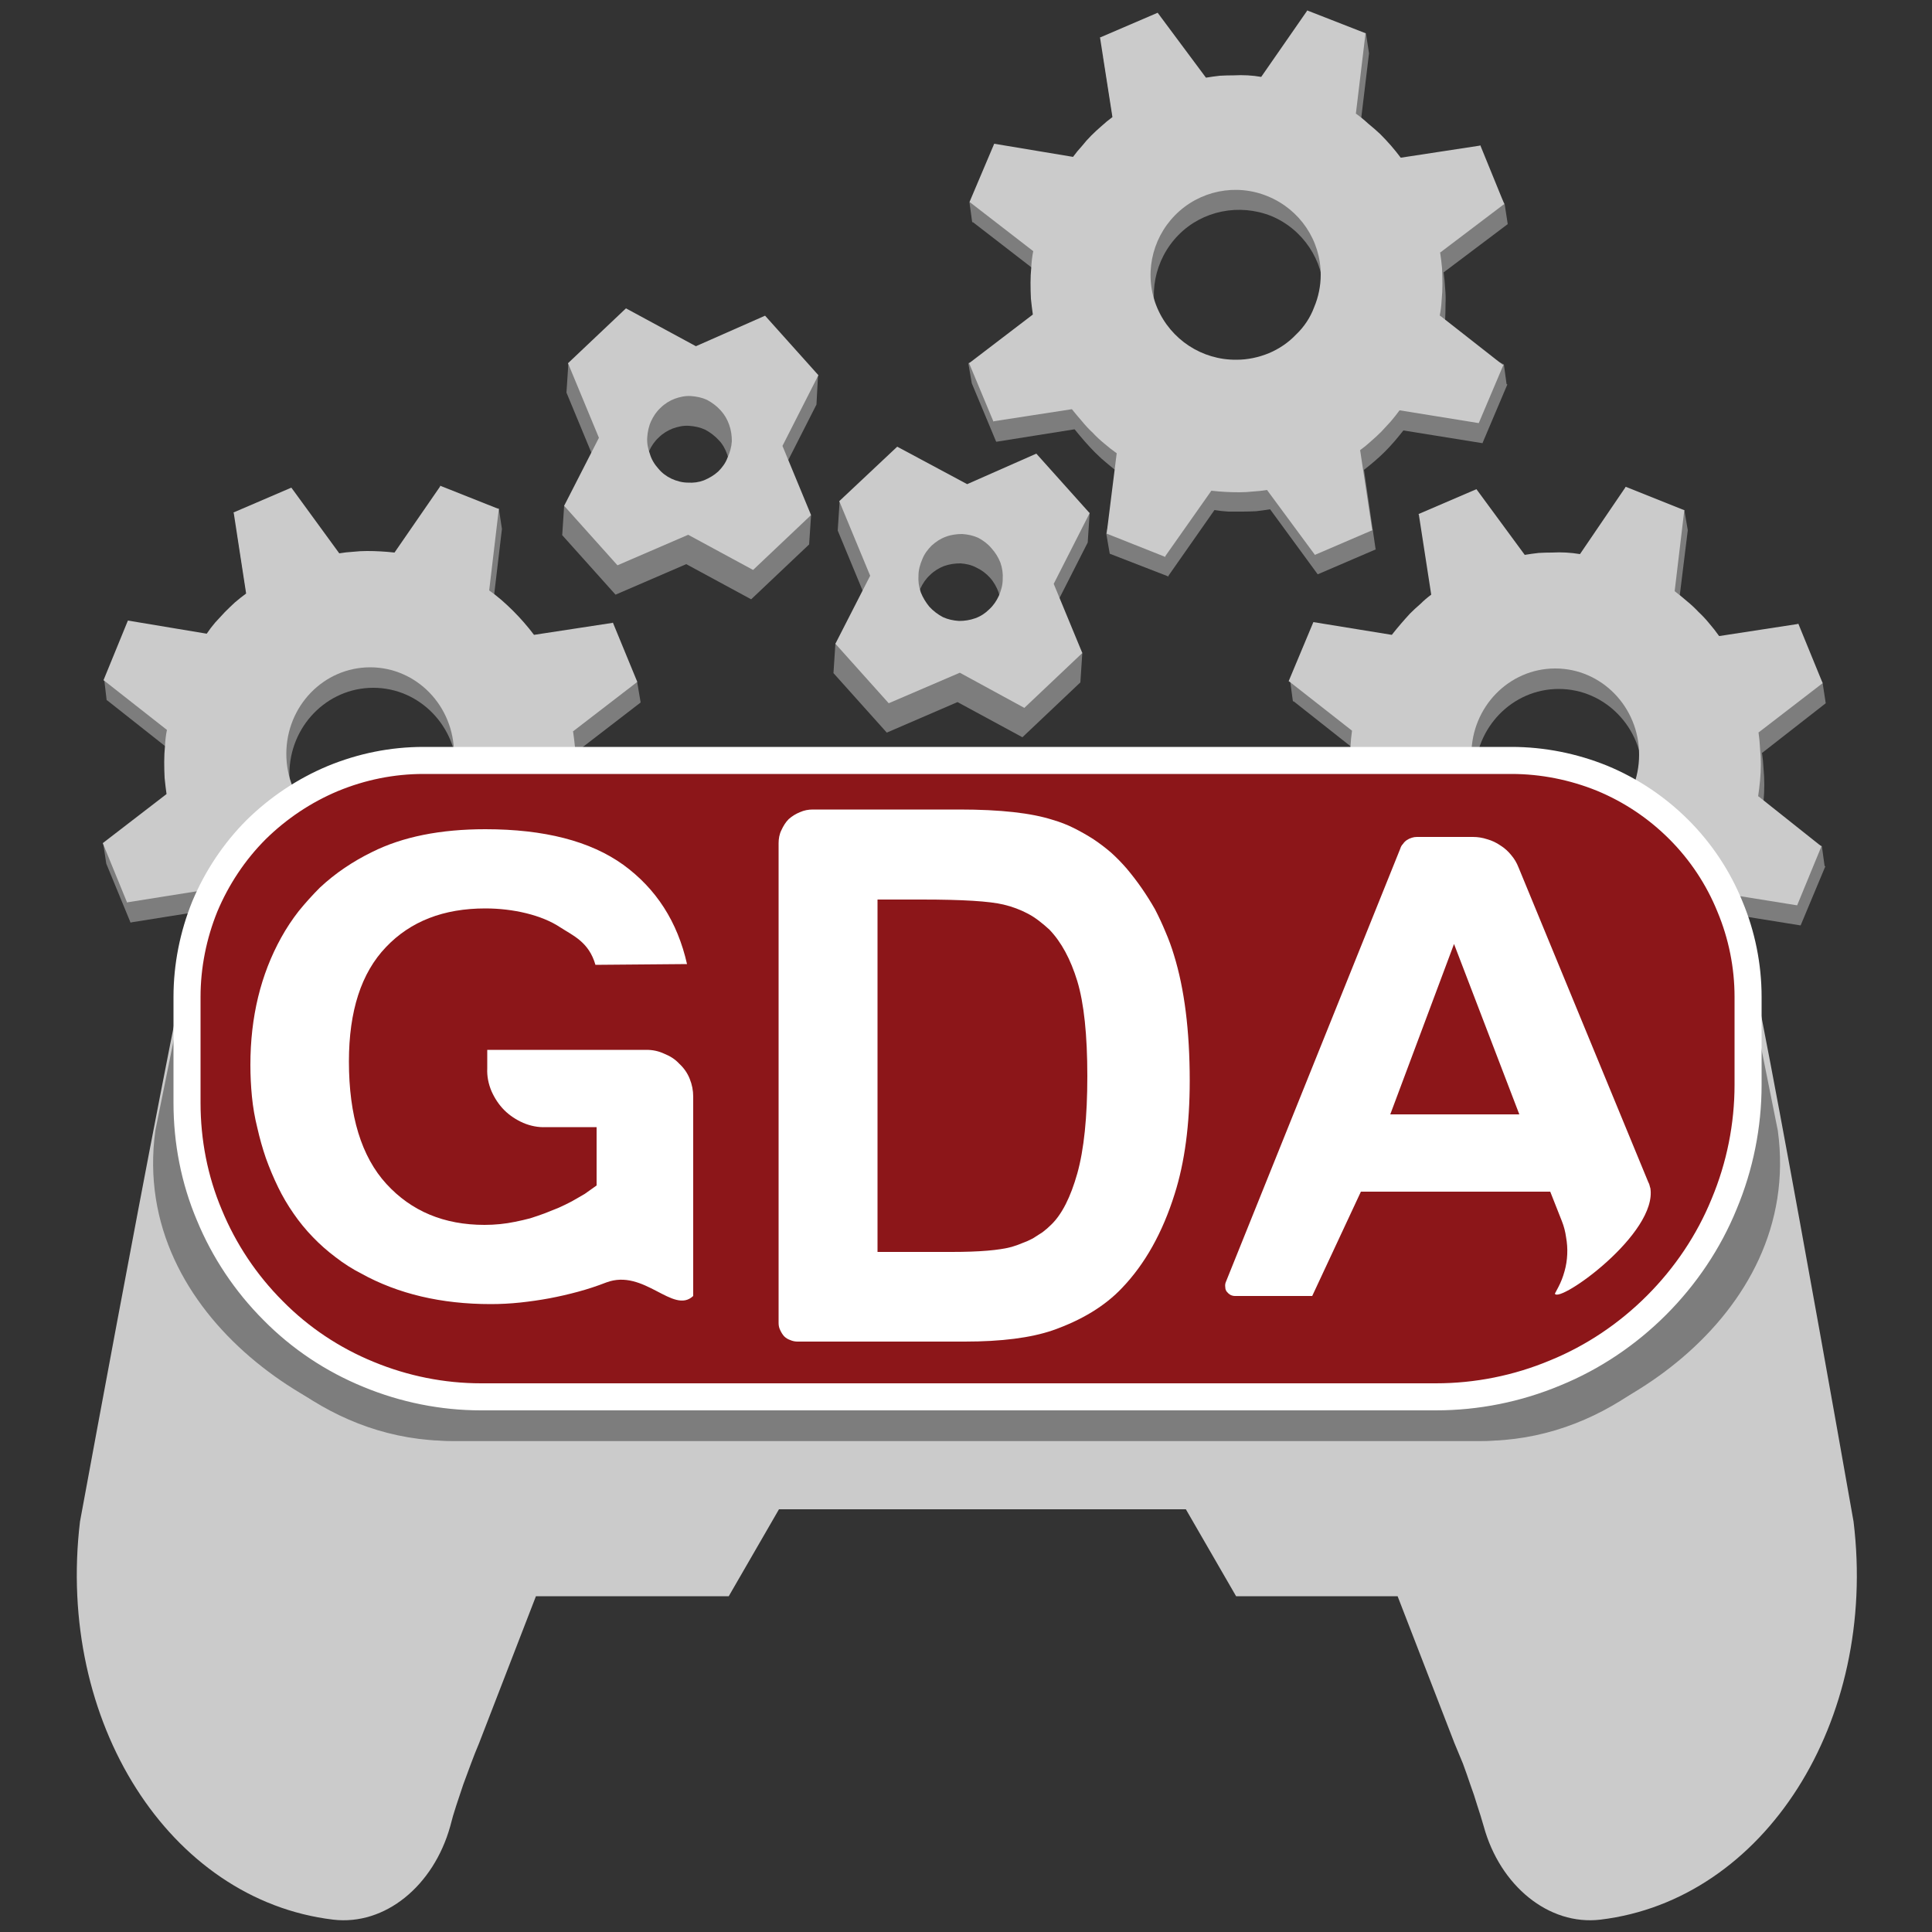 <svg version="1.2" xmlns="http://www.w3.org/2000/svg" viewBox="0 0 500 500" width="500" height="500">
	<rect x="0" y="0" width="500" height="500" fill="#333333" stroke="none"/>
	<title>FULL_OUGDA_Logo-16-svg</title>
	<style>
		.s0 { fill: #7d7d7d } 
		.s1 { fill: #cbcbcb } 
		.s2 { fill: #8c1619;stroke: #ffffff;stroke-miterlimit:10;stroke-width: 7 } 
		.s3 { fill: #ffffff } 
	</style>
	<g id="Layer">
		<g id="Layer_14">
			<path id="Layer" fill-rule="evenodd" class="s0" d="m389.2 94.3l0.7 5.1 0.2 0.1-6.4 15.1v0.1l-20.5-3.3q-1.1 1.4-2.3 2.8-1.2 1.4-2.5 2.7-1.2 1.2-2.6 2.4-1.4 1.2-2.8 2.3l3 20.5 0.1 0.1h-0.1l-14.9 6.4h-0.1l-12.3-16.8q-1.8 0.3-3.6 0.5-1.8 0.1-3.6 0.1-1.8 0-3.6 0-1.8-0.1-3.6-0.4l-11.9 17v0.2l-15.2-5.9-0.9-5.2 3.5-15.6q-1.7-1.2-3.2-2.5-1.6-1.3-3.1-2.8-1.4-1.4-2.8-3-1.3-1.5-2.6-3.1l-20.1 3.2h-0.2l-6.3-15.1-0.9-5.2 17.4-7.5q-0.3-2-0.4-4.1-0.2-2-0.2-4.1 0-2.1 0.2-4.1 0.2-2.1 0.5-4.1l-16.3-12.6h-0.2l-0.7-5.1 7.1-10v-0.1l20.6 3.5q1.1-1.4 2.3-2.8 1.2-1.4 2.4-2.7 1.3-1.3 2.7-2.5 1.3-1.2 2.8-2.3l-3.2-20.4-0.1-0.2 15-6.4 12.5 16.8q1.7-0.3 3.5-0.5 1.8-0.1 3.6-0.1 1.8-0.1 3.6 0 1.8 0.1 3.6 0.4l11.8-17 0.1-0.2 14.3 0.7 0.8 5.2-2.5 20.8q1.7 1.2 3.2 2.5 1.6 1.3 3 2.8 1.5 1.4 2.8 2.9 1.4 1.6 2.6 3.2h0.1l20.3-3.1 0.1-0.1 5.5 10 0.8 5.2-16.6 12.5q0.3 2.1 0.4 4.1 0.2 2.1 0.1 4.1 0 2.1-0.1 4.1-0.2 2.1-0.5 4.1h0.1zm-60 2.3c2.6-1.1 5-2.8 7.1-4.8 2-2.1 3.6-4.5 4.7-7.1 1-2.7 1.6-5.5 1.6-8.4 0-8.9-5.4-17-13.6-20.4-8.3-3.3-17.8-1.4-24 4.9-6.3 6.4-8.1 15.9-4.7 24.1 3.5 8.2 11.6 13.5 20.5 13.4 2.9 0 5.7-0.6 8.4-1.7z"/>
			<path id="Layer" fill-rule="evenodd" class="s1" d="m388.9 94.4h0.2l-6.4 15.1-20.4-3.3h-0.1q-1.1 1.5-2.3 2.9-1.2 1.3-2.4 2.6-1.3 1.3-2.7 2.5-1.3 1.2-2.8 2.3l3.1 20.5 0.1 0.2-14.9 6.4-12.4-16.8q-1.8 0.3-3.6 0.4-1.8 0.2-3.6 0.2-1.8 0-3.6-0.1-1.8-0.1-3.6-0.3l-11.9 16.9v0.2h-0.1l-15.1-6 2.6-20.8q-1.7-1.2-3.2-2.5-1.6-1.3-3-2.8-1.5-1.4-2.8-3-1.3-1.5-2.6-3.1l-20.1 3.1-0.2 0.1-6.3-15.1 16.5-12.6q-0.3-2.1-0.5-4.1-0.1-2.1-0.1-4.1 0-2.1 0.2-4.1 0.1-2.1 0.5-4.1l-16.3-12.6-0.2-0.1 6.4-15.1 20.4 3.4q1.1-1.5 2.3-2.8 1.1-1.4 2.4-2.7 1.3-1.3 2.7-2.5 1.3-1.2 2.8-2.3l-3.2-20.5-0.1-0.1h0.1l14.9-6.4 12.5 16.8q1.8-0.3 3.6-0.5 1.8-0.1 3.6-0.1 1.8-0.1 3.6 0 1.8 0.1 3.5 0.4l11.8-17 0.1-0.2 15.1 5.9-2.5 20.8q1.7 1.2 3.2 2.6 1.6 1.3 3.1 2.7 1.4 1.4 2.8 3 1.3 1.5 2.5 3.1h0.1l20.3-3.1 0.2-0.1 6.2 15.2-16.5 12.5h-0.1q0.3 2 0.5 4.1 0.1 2.1 0.1 4.1 0 2.1-0.2 4.1-0.1 2.1-0.5 4.1h0.1zm-60.5-3c2.6-1.1 5-2.7 7-4.8 2.1-2 3.7-4.4 4.7-7.1 1.1-2.6 1.7-5.5 1.7-8.4 0-8.9-5.4-16.9-13.7-20.3-8.2-3.4-17.7-1.5-24 4.9-6.2 6.3-8.1 15.8-4.6 24 3.5 8.2 11.6 13.5 20.5 13.4 2.9 0 5.7-0.6 8.4-1.7z"/>
			<path id="Layer" fill-rule="evenodd" class="s0" d="m164.6 218.7l0.7 5.1 0.2 0.1-6.4 15.3-20.4-3.3q-1.1 1.5-2.3 2.9-1.2 1.3-2.4 2.6-1.3 1.3-2.7 2.5-1.3 1.3-2.8 2.4l3.1 20.8 0.1 0.2h-0.1l-14.8 6.4h-0.1l-12.3-17q-1.8 0.3-3.6 0.4-1.8 0.2-3.6 0.2-1.8 0-3.6-0.1-1.8-0.1-3.5-0.3l-11.9 17.2-0.1 0.2-15-6-0.9-5.3 3.5-15.9q-1.7-1.2-3.3-2.6-1.5-1.3-3-2.8-1.4-1.4-2.8-3-1.3-1.6-2.5-3.2l-20.1 3.2-0.2 0.1-6.3-15.3-0.8-5.3 17.2-7.5q-0.3-2.1-0.4-4.1-0.2-2.1-0.2-4.2 0.1-2.1 0.2-4.2 0.2-2.1 0.5-4.1l-16.2-12.8-0.2-0.1-0.6-5.1 7-10.2 20.3 3.4q1.1-1.5 2.3-2.9 1.2-1.4 2.5-2.7 1.3-1.3 2.7-2.5 1.3-1.3 2.8-2.4l-3.2-20.7v-0.2l14.9-6.5 12.4 17q1.8-0.2 3.6-0.4 1.7-0.1 3.5-0.2 1.8 0 3.6 0.1 1.8 0.1 3.6 0.3l11.8-17.1 0.1-0.2 14.2 0.7 0.8 5.3-2.5 21.1q1.7 1.2 3.3 2.6 1.5 1.3 3 2.8 1.4 1.5 2.8 3 1.3 1.6 2.5 3.3h0.1l20.2-3.2 0.2-0.1 5.4 10.1 0.9 5.3-16.5 12.7h-0.1q0.3 2 0.4 4.1 0.2 2.1 0.2 4.2-0.1 2.1-0.2 4.2-0.2 2-0.5 4.1h0.1zm-46.3-18.4c0-12.3-9.7-22.3-21.7-22.3-12 0-21.7 10-21.7 22.3 0 12.3 9.7 22.3 21.7 22.3 12 0 21.7-10 21.7-22.3z"/>
			<path id="Layer" fill-rule="evenodd" class="s1" d="m164.6 218.6h0.1v0.1l-6.3 15.2-20.4-3.3h-0.1q-1.1 1.5-2.2 2.9-1.2 1.4-2.5 2.7-1.3 1.3-2.6 2.5-1.4 1.2-2.8 2.3l3 20.8 0.1 0.2-14.9 6.4-12.4-17q-1.8 0.3-3.6 0.5-1.7 0.1-3.5 0.1-1.8 0.1-3.6 0-1.8-0.1-3.6-0.4l-11.9 17.1-0.1 0.2-15-6 2.5-21q-1.6-1.2-3.2-2.6-1.6-1.3-3-2.8-1.5-1.4-2.9-3-1.3-1.5-2.5-3.2l-20.1 3.2-0.2 0.1-6.3-15.4 16.5-12.7q-0.3-2.1-0.5-4.2-0.1-2-0.1-4.1 0-2.1 0.2-4.2 0.1-2.1 0.5-4.1l-16.3-12.8h-0.1v-0.1l6.3-15.4 20.4 3.4q1-1.5 2.2-2.9 1.2-1.3 2.5-2.7 1.3-1.3 2.6-2.5 1.4-1.2 2.9-2.3l-3.2-20.8-0.1-0.2h0.1l14.9-6.4 12.4 17q1.8-0.3 3.6-0.4 1.8-0.2 3.6-0.2 1.8 0 3.5 0.1 1.8 0.1 3.6 0.3l11.8-17.1v-0.2l15.1 6h0.1l-2.5 21.1q1.7 1.2 3.2 2.5 1.6 1.4 3 2.8 1.5 1.5 2.8 3 1.4 1.6 2.6 3.2l20.3-3.1 0.1-0.1 6.3 15.3v0.1l-16.5 12.7h-0.1q0.3 2.1 0.5 4.1 0.1 2.1 0.1 4.2 0 2.1-0.2 4.2-0.1 2.1-0.4 4.1zm-47.1-23.5c0-12.4-9.7-22.4-21.7-22.4-12 0-21.7 10-21.7 22.4 0 12.3 9.7 22.3 21.7 22.3 12 0 21.7-10 21.7-22.3z"/>
			<path id="Layer" fill-rule="evenodd" class="s0" d="m471.5 219l0.7 5.1 0.2 0.1-6.4 15.3-20.5-3.3h-0.1q-1.1 1.5-2.3 2.8-1.1 1.4-2.4 2.7-1.3 1.3-2.6 2.5-1.4 1.3-2.8 2.4l3.1 20.8v0.2l-14.9 6.4-12.3-17q-1.8 0.3-3.6 0.4-1.8 0.2-3.6 0.2-1.8 0-3.6-0.1-1.7-0.1-3.5-0.3l-11.9 17.2v0.2h-0.1l-15-6-0.9-5.3 3.7-16q-1.7-1.2-3.3-2.6-1.5-1.3-3-2.8-1.5-1.4-2.8-3-1.3-1.6-2.6-3.2l-20.1 3.2-0.1 0.1-6.3-15.3-0.8-5.3 17.2-7.5q-0.3-2.1-0.4-4.1-0.2-2.1-0.2-4.2 0.1-2.1 0.2-4.2 0.2-2.1 0.5-4.1l-16.2-12.8h-0.2l-0.7-5.2 7.1-10.1 20.3 3.4q1.1-1.5 2.3-2.9 1.1-1.3 2.4-2.7 1.3-1.3 2.6-2.5 1.4-1.2 2.9-2.3l-3.2-20.8-0.1-0.2 14.9-6.4 12.5 17q1.7-0.3 3.5-0.4 1.8-0.2 3.6-0.2 1.8 0 3.6 0.1 1.8 0.1 3.6 0.3l11.7-17.2 0.1-0.2 14.2 0.8 0.9 5.2-2.6 21.1q1.7 1.3 3.3 2.6 1.5 1.3 3 2.8 1.4 1.4 2.7 3 1.4 1.5 2.6 3.2h0.1l20.2-3.2 0.2-0.1v0.1l5.4 10.1 0.8 5.2-16.4 12.8h-0.1q0.3 2 0.4 4.1 0.2 2.1 0.2 4.2 0 2.1-0.2 4.2-0.2 2-0.5 4.1h0.1zm-46.4-18.4c0-12.3-9.7-22.3-21.7-22.3-12 0-21.7 10-21.7 22.3 0 12.3 9.7 22.3 21.7 22.3 12 0 21.7-10 21.7-22.3z"/>
			<path id="Layer" fill-rule="evenodd" class="s1" d="m471.2 218.9l0.2 0.1-6.3 15.3-20.5-3.3q-1.1 1.5-2.3 2.8-1.2 1.4-2.4 2.7-1.3 1.3-2.7 2.5-1.3 1.2-2.7 2.4l3 20.8 0.1 0.2-14.9 6.4-12.3-17q-1.8 0.3-3.6 0.4-1.8 0.2-3.6 0.2-1.8 0-3.6-0.1-1.7-0.1-3.5-0.3l-11.9 17-0.1 0.2-15.1-6 2.6-21q-1.6-1.2-3.2-2.5-1.6-1.4-3-2.8-1.5-1.5-2.8-3.1-1.4-1.5-2.6-3.2l-20.1 3.3h-0.2l-6.3-15.3v-0.1l16.5-12.7q-0.3-2.1-0.5-4.2-0.1-2.1-0.1-4.2 0-2 0.2-4.1 0.1-2.1 0.4-4.2l-16.2-12.7-0.2-0.1 6.4-15.3 20.3 3.3q1.1-1.4 2.3-2.8 1.2-1.4 2.4-2.7 1.3-1.3 2.7-2.5 1.3-1.3 2.8-2.4l-3.2-20.7-0.1-0.2h0.1l14.9-6.4 12.5 17q1.8-0.3 3.6-0.5 1.7-0.1 3.5-0.1 1.8-0.1 3.6 0 1.8 0.1 3.6 0.4l11.7-17.2 0.1-0.2h0.1l15 6h0.1l-2.5 21q1.6 1.2 3.2 2.6 1.6 1.3 3 2.8 1.5 1.4 2.8 3 1.3 1.5 2.5 3.2h0.1l20.2-3.1 0.2-0.1 6.3 15.4-16.5 12.7h-0.1q0.3 2.1 0.4 4.2 0.2 2 0.2 4.1 0 2.1-0.2 4.2-0.2 2.1-0.5 4.1h0.1zm-68.7-1.2c12 0 21.7-10 21.7-22.4 0-12.3-9.7-22.3-21.7-22.3-12 0-21.7 10-21.7 22.3 0 12.4 9.7 22.4 21.7 22.4z"/>
			<path id="Layer" class="s1" d="m479.7 393.8c0 0-27.2-154.6-28.8-152.5-67.2 87.2-157.6 101.8-157.6 101.8l-29.6 1v1l-56.6-2c0 0-87.9-21.6-155.1-108.8-1.6-2.2-31.3 159.5-31.3 159.5-6.2 51.8 23.1 97.9 65.5 103 13.5 1.6 26-8.8 30.3-24.1q0.7-2.8 1.6-5.5 0.9-2.7 1.8-5.4 1-2.7 2-5.4 1-2.7 2.1-5.3l14.7-38h49.9l13-22.5h105.3l13 22.5h41.8l14.7 38q1.1 2.6 2.2 5.3 1 2.7 1.9 5.4 1 2.7 1.8 5.4 0.9 2.7 1.7 5.5c4.2 15.3 16.8 25.7 30.2 24.1 42.4-5.1 71.8-51.2 65.5-103z"/>
			<path id="Layer" class="s0" d="m460.1 292.6c6.7 49.1-46.4 80.3-76.8 80.3h-266.6c-30.4 0-54.1-20.5-67.9-45.3l9.5-22.6 392.1-60.7z"/>
			<path id="Layer" class="s0" d="m40.2 292.6c-6.7 49.1 46.4 80.3 76.8 80.3h266.7c30.3 0 54.1-20.5 67.9-45.3l-9.5-22.6-392.1-60.7z"/>
			<path id="Layer" class="s2" d="m109.6 196.8h281.6c8 0 16 1.6 23.4 4.6 7.5 3.1 14.2 7.6 19.9 13.3 5.7 5.7 10.2 12.5 13.2 19.9 3.1 7.4 4.7 15.4 4.7 23.4v22.7c0 10.6-2.1 21.1-6.2 30.9-4 9.8-10 18.7-17.5 26.2-7.5 7.5-16.4 13.5-26.2 17.5-9.8 4.1-20.3 6.2-30.9 6.2h-247.1c-10 0-19.9-2-29.1-5.8-9.3-3.8-17.7-9.4-24.7-16.5-7.1-7.1-12.7-15.5-16.5-24.7-3.9-9.2-5.8-19.1-5.8-29.1v-27.4c0-8 1.6-16 4.6-23.4 3.1-7.4 7.6-14.2 13.3-19.9 5.7-5.6 12.4-10.1 19.8-13.2 7.5-3.1 15.4-4.7 23.5-4.7z"/>
			<path id="Layer" class="s3" d="m126.1 276.5v-4.8h41.2c1.6 0 3.1 0.3 4.6 1 1.5 0.6 2.8 1.4 3.9 2.6 1.2 1.1 2.1 2.4 2.7 3.9 0.6 1.5 0.9 3 0.9 4.6v51.6c-5.2 4.9-12.7-7.2-22.5-3.5q-3.6 1.4-7.3 2.4-3.7 1-7.4 1.7-3.8 0.7-7.6 1.1-3.8 0.4-7.6 0.4-19.2 0-33.5-7.9-3.5-1.8-6.6-4.2-3.2-2.4-5.9-5.2-2.8-2.9-5-6.1-2.3-3.3-4-6.8-1.8-3.7-3.2-7.6-1.3-3.8-2.2-7.8-1-4-1.4-8.1-0.4-4.1-0.4-8.2 0-18.6 8-33 2-3.6 4.5-6.8 2.6-3.2 5.5-6.1 3-2.8 6.4-5.1 3.4-2.3 7.1-4.1 11.8-5.9 29.3-5.9 22.9 0 35.7 9.2 12.8 9.3 16.5 25.7l-23.7 0.2c-1.7-5.9-5.7-7.5-9.1-9.7-4.8-3.2-12.2-4.9-19.4-4.9q-16.2 0-25.7 10-9.6 10-9.6 29.6 0 21.1 9.7 31.7 9.7 10.6 25.4 10.6 2 0 4-0.2 2-0.2 3.9-0.6 2-0.4 3.9-0.9 1.9-0.6 3.8-1.3 1.8-0.7 3.5-1.4 1.8-0.8 3.5-1.7 1.6-0.9 3.3-1.9 1.6-1.1 3.1-2.2v-15.1h-13.1c-2 0.1-4-0.3-5.9-1.1-1.8-0.8-3.5-1.9-4.9-3.3-1.4-1.4-2.5-3.1-3.3-4.9-0.8-1.9-1.2-3.9-1.1-5.9z"/>
			<path id="Layer" fill-rule="evenodd" class="s3" d="m201.5 218.2c0-1.1 0.2-2.3 0.7-3.3 0.5-1.1 1.1-2.1 1.9-2.9 0.9-0.8 1.9-1.4 2.9-1.8 1.1-0.5 2.2-0.7 3.4-0.7h37.9q15.9 0 24.2 2.7 2.8 0.8 5.4 2.1 2.6 1.3 5.1 2.9 2.4 1.6 4.6 3.5 2.1 1.9 4 4.1 2.1 2.5 3.9 5.1 1.8 2.6 3.4 5.4 1.5 2.9 2.7 5.8 1.3 3 2.2 6 4.1 13.2 4.1 32.6 0 17-3.9 29.3-4.7 15-13.6 24.3-6.6 7-18 11-8.5 2.9-22.7 2.9h-43.3q-1 0-1.9-0.4-0.9-0.3-1.6-1-0.6-0.7-1-1.6-0.4-0.8-0.4-1.8zm25.6 14.6v91.2h19.2q10.7 0 15.5-1.3 1.4-0.4 2.8-1 1.4-0.5 2.7-1.2 1.3-0.8 2.5-1.6 1.2-0.9 2.3-2 4.1-4 6.7-13.2 2.6-9.3 2.6-25.2 0-16-2.6-24.6-2.6-8.5-7.2-13.3-1.3-1.2-2.6-2.2-1.4-1.1-2.9-1.9-1.5-0.8-3.1-1.4-1.6-0.6-3.3-1-5.4-1.3-21.1-1.3z"/>
			<path id="Layer" fill-rule="evenodd" class="s3" d="m402.4 334.8l0.9-1.7q1-1.9 1.6-4.1 0.6-2.1 0.7-4.4 0.1-2.2-0.3-4.4-0.3-2.2-1.1-4.2l-3-7.6h-49l-12.6 27h-20q-0.6 0-1.2-0.3-0.5-0.3-0.9-0.8-0.4-0.5-0.4-1.2-0.1-0.6 0.1-1.2l45.2-112.3q0.2-0.7 0.7-1.2 0.4-0.6 1-1 0.6-0.4 1.3-0.6 0.6-0.2 1.3-0.2h14.5q1.9 0 3.7 0.6 1.8 0.5 3.4 1.6 1.6 1 2.8 2.5 1.2 1.4 1.9 3.2l33.6 81.5q0.1 0.2 0.2 0.4 0 0.1 0.1 0.3 0 0.2 0.1 0.4 0 0.2 0.1 0.3c2 11.8-23.6 30-24.7 27.4zm-9.2-46.4l-16.9-44.1-16.5 44.1z"/>
			<path id="Layer" fill-rule="evenodd" class="s0" d="m209.9 133.4l-0.5 7.5-15 14.2-16.8-9.1-18.3 7.9-13.8-15.4 0.5-7.6 8.6-10-8-19.3 0.5-7.6 14.4-6.5 18.1 9.7 17.9-7.8 14.2 7.8-0.4 7.5-9.3 18.3zm-36.6-1.8c1.3 0.6 2.8 1 4.2 1 1.5 0.1 2.9-0.1 4.2-0.7 1.4-0.5 2.6-1.2 3.7-2.2 1-1 1.9-2.2 2.4-3.6 0.6-1.3 1-2.7 1.1-4.2 0-1.5-0.2-2.9-0.7-4.3-0.5-1.4-1.2-2.7-2.2-3.7-1-1.1-2.2-2-3.5-2.7-1.3-0.6-2.7-0.9-4.2-1-1.4-0.1-2.8 0.2-4.2 0.7-1.3 0.5-2.6 1.3-3.6 2.3-1.1 1-1.9 2.2-2.5 3.5-0.6 1.3-1 2.8-1 4.2-0.1 1.5 0.1 3 0.6 4.3 0.5 1.4 1.3 2.7 2.2 3.8 1 1.1 2.2 2 3.5 2.6z"/>
			<path id="Layer" fill-rule="evenodd" class="s1" d="m209.9 133.3l-15 14.2-16.8-9.1-18.3 7.9-13.8-15.4 9-17.6-8-19.3 15-14.2 18.1 9.8 17.9-7.9 13.8 15.4-9.3 18.3zm-31.9-8.4c1.5 0.1 2.9-0.1 4.2-0.6 1.4-0.6 2.6-1.3 3.7-2.3 1-1 1.9-2.2 2.4-3.6 0.6-1.3 1-2.7 1.1-4.2 0-1.5-0.2-2.9-0.7-4.3-0.5-1.4-1.2-2.6-2.2-3.7-1-1.1-2.2-2-3.5-2.7-1.3-0.6-2.7-0.9-4.2-1-1.4-0.1-2.8 0.2-4.2 0.7-1.3 0.5-2.6 1.3-3.6 2.3-1.1 1-1.9 2.2-2.5 3.5-0.6 1.3-0.9 2.8-1 4.2-0.1 1.5 0.2 3 0.7 4.3 0.4 1.4 1.2 2.7 2.2 3.8 0.9 1.1 2.1 2 3.4 2.6 1.3 0.6 2.8 1 4.2 1z"/>
			<path id="Layer" fill-rule="evenodd" class="s0" d="m280.1 169l-0.5 7.6-15 14.2-16.8-9.1-18.3 7.9-13.8-15.4 0.5-7.6 8.6-10-8-19.3 0.5-7.6 14.4-6.6 18.1 9.7 17.9-7.8 14.3 7.8-0.5 7.6-9.3 18.3zm-36.6-1.7c1.3 0.6 2.7 0.9 4.2 1 1.4 0 2.9-0.2 4.2-0.7 1.4-0.5 2.6-1.3 3.7-2.3 1-1 1.9-2.2 2.4-3.5 0.6-1.4 1-2.8 1-4.3 0.1-1.4-0.1-2.9-0.6-4.3-0.5-1.3-1.2-2.6-2.2-3.7-1-1.1-2.2-2-3.5-2.6-1.3-0.7-2.7-1-4.1-1.1-1.5 0-2.9 0.2-4.3 0.7-1.3 0.5-2.6 1.3-3.6 2.3-1.1 1-1.9 2.2-2.5 3.5-0.6 1.4-0.9 2.8-1 4.3-0.1 1.4 0.2 2.9 0.7 4.3 0.4 1.4 1.2 2.6 2.2 3.7 0.9 1.1 2.1 2 3.4 2.7z"/>
			<path id="Layer" fill-rule="evenodd" class="s1" d="m280.1 169l-15 14.2-16.7-9.1-18.4 7.9-13.8-15.4 9-17.6-8-19.3 15-14.1 18.1 9.7 17.9-7.9 13.8 15.4-9.3 18.3zm-31.9-8.3c1.4 0 2.8-0.2 4.2-0.7 1.4-0.5 2.6-1.3 3.6-2.3 1.1-1 1.9-2.2 2.5-3.5 0.6-1.4 1-2.8 1-4.3 0.1-1.4-0.1-2.9-0.6-4.3-0.5-1.3-1.3-2.6-2.3-3.7-0.9-1.1-2.1-2-3.4-2.7-1.3-0.6-2.7-0.9-4.2-1-1.4 0-2.9 0.2-4.2 0.7-1.4 0.5-2.6 1.3-3.7 2.3-1 1-1.9 2.2-2.4 3.5-0.6 1.4-1 2.8-1 4.3-0.1 1.4 0.1 2.9 0.6 4.3 0.5 1.3 1.3 2.6 2.2 3.7 1 1.1 2.2 2 3.5 2.7 1.3 0.6 2.7 0.9 4.2 1z"/>
		</g>
	</g>
</svg>